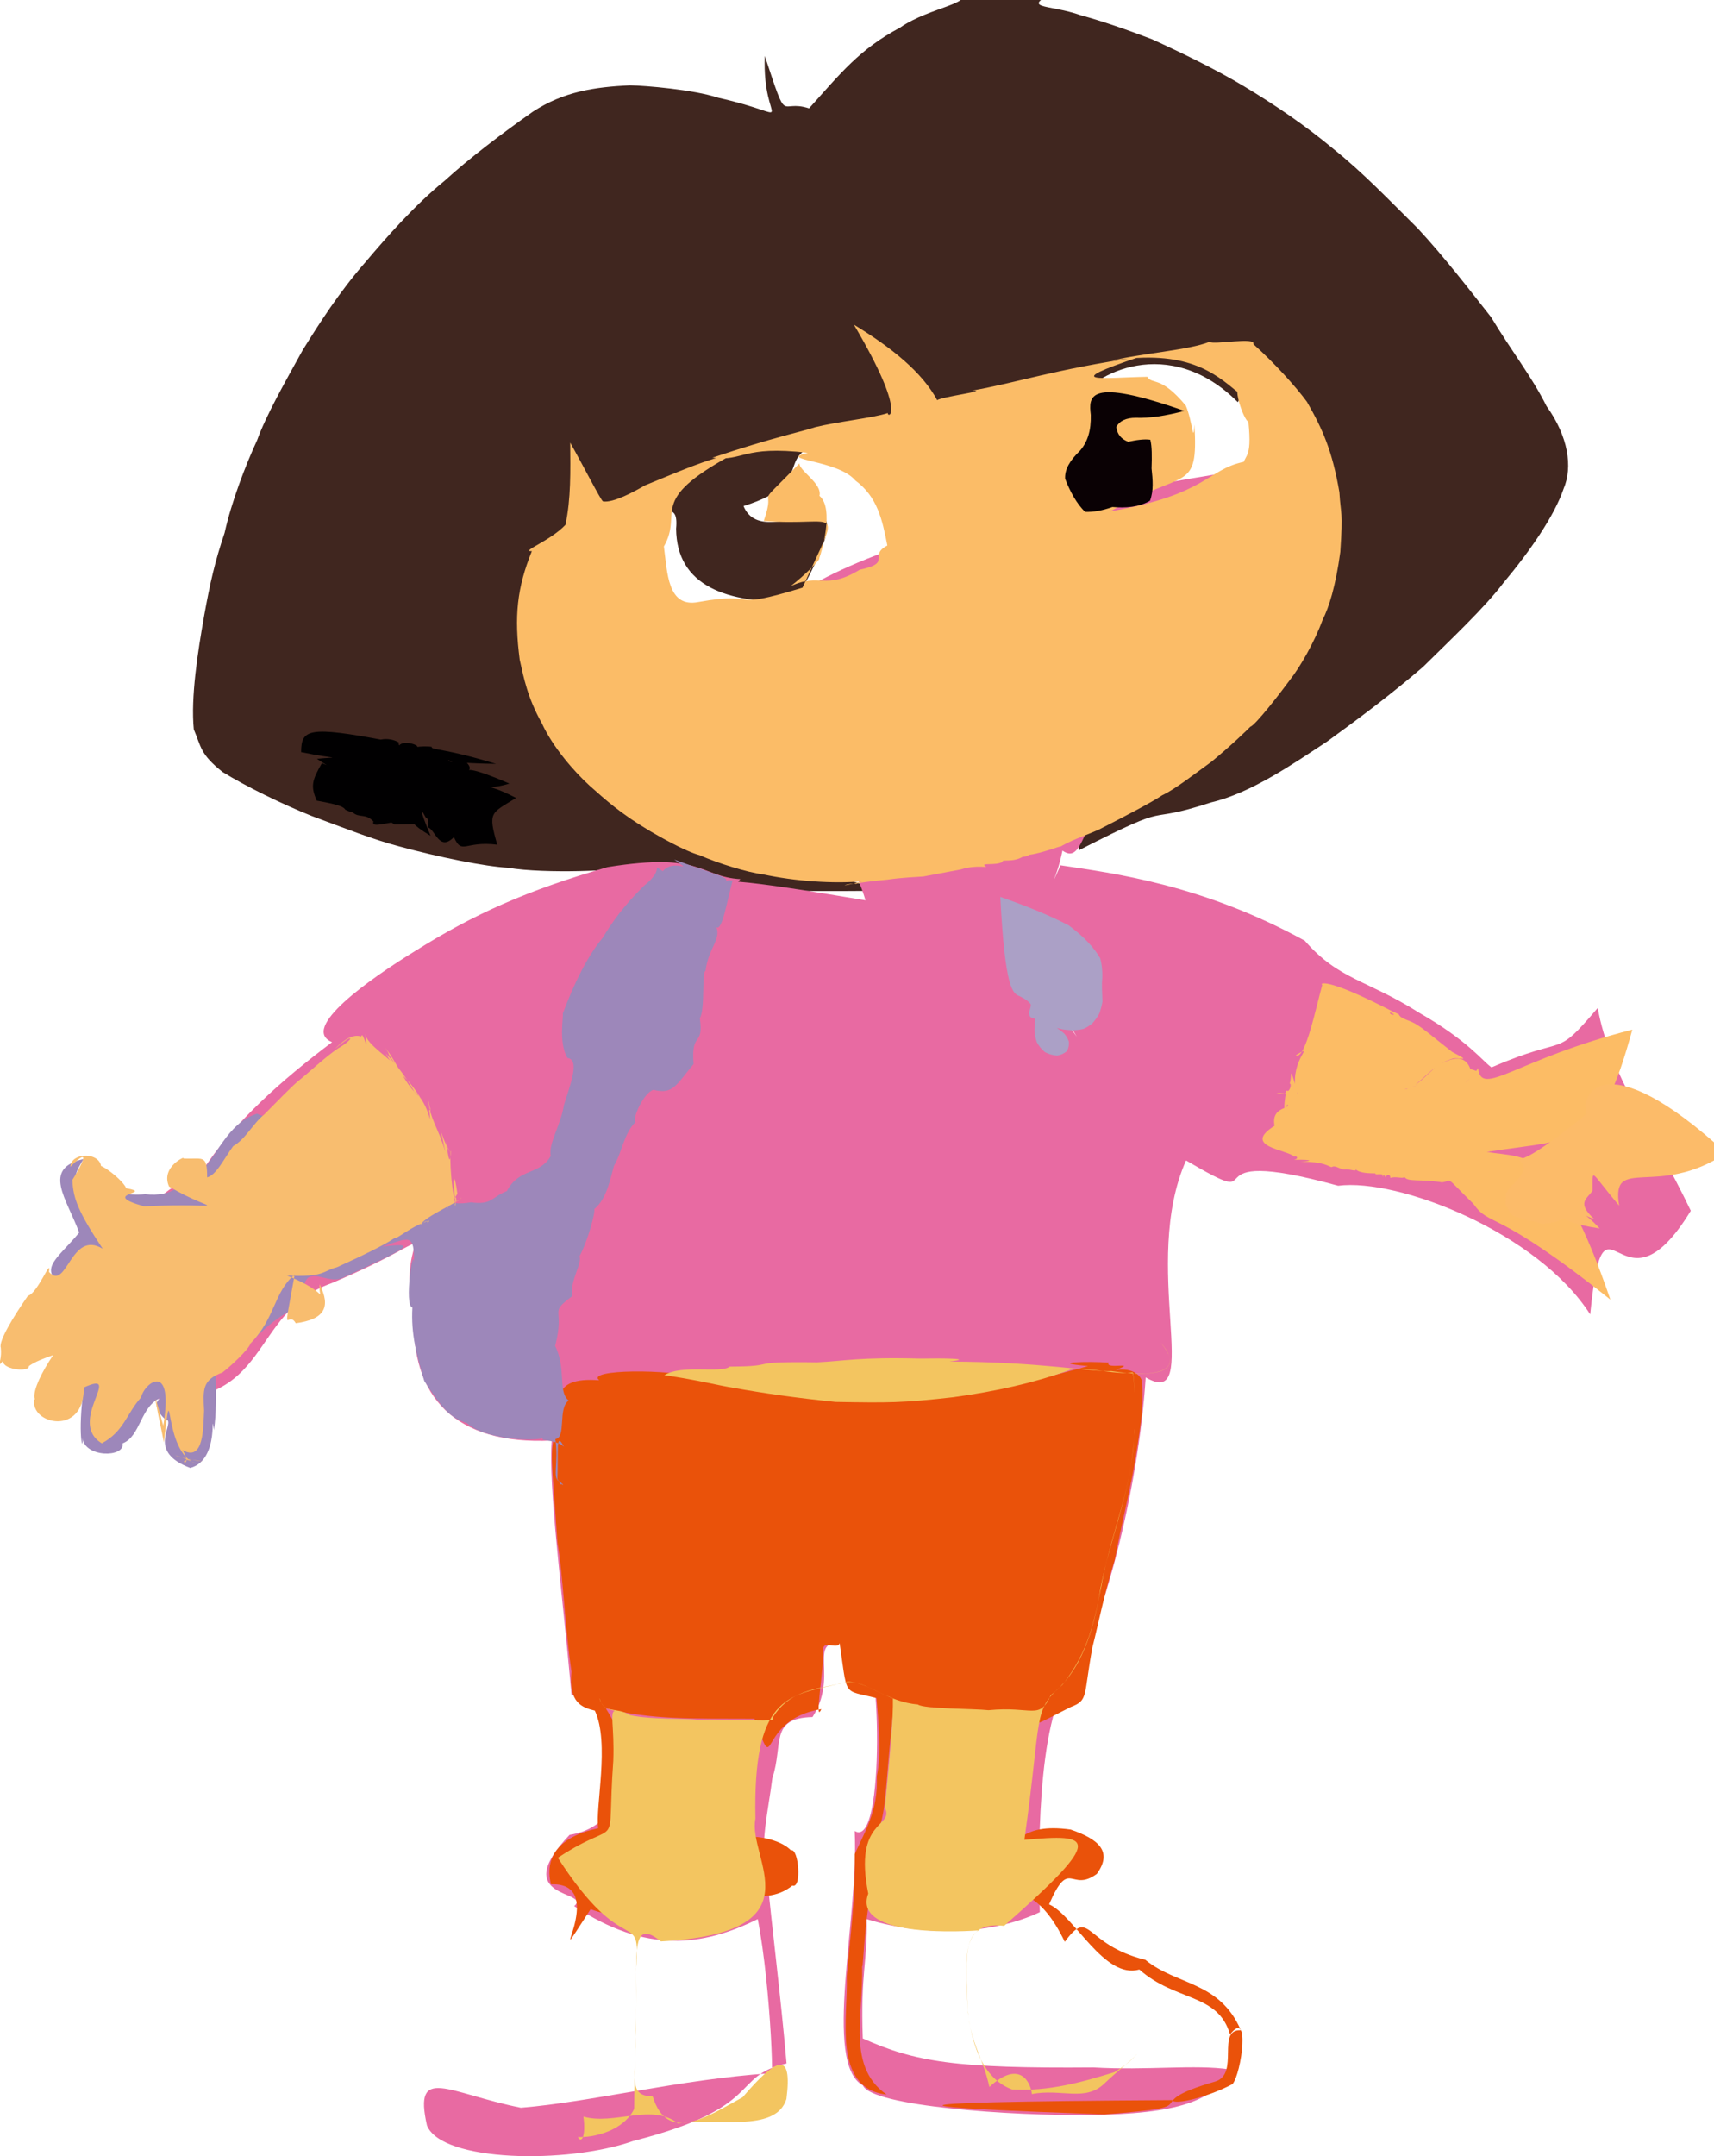 <?xml version="1.0" ?>
<svg xmlns="http://www.w3.org/2000/svg" version="1.1" width="474" height="596">
  <defs/>
  <g>
    <path d="M 265.603 -2.988 C 266.943 -1.981 267.908 -1.669 269.385 -2.027 C 269.532 -3.628 268.822 -5.117 269.911 -4.589 C 270.656 -5.15 270.501 -5.24 271.555 -5.247 C 271.96 -4.97 272.941 -4.507 275.257 -3.363 C 276.414 -3.477 278.75 -2.051 293.132 -2.931 C 281.245 2.824 289.548 0.894 299.046 4.268 C 304.548 5.738 311.776 8.242 318.574 10.843 C 326.675 14.543 336.142 19.11 344.022 23.845 C 352.548 28.964 360.826 34.564 368.754 41.166 C 377.027 47.78 384.399 55.55 392.105 63.155 C 399.474 71.099 406.203 79.858 412.364 87.666 C 418.167 97.302 423.556 103.976 427.687 112.252 C 433.696 120.595 434.992 129.07 432.41 135.094 C 429.86 142.612 423.058 152.407 415.745 161.135 C 410.666 167.876 400.871 177.086 393.533 184.335 C 385.088 191.592 376.741 197.893 367.049 204.923 C 357.995 210.873 346.052 219.194 334.926 221.786 C 314.58 228.404 326.279 220.757 298.445 234.961 C 296.49 217.002 319.405 221.92 326.531 213.514 C 337.507 208.456 344.136 199.26 352.624 191.288 C 359.765 182.893 365.133 173.458 366.885 162.916 C 367.863 154.833 370.271 145.598 366.063 142.064 C 367.444 130.976 364.229 122.131 361.701 113.475 C 354.78 107.442 349.791 100.422 344.405 98.109 C 336.426 95.552 350.512 97.602 342.316 111.158 C 323.226 92.042 301.866 103.466 298.249 110.734 C 281.619 104.762 272.307 109.229 262.073 110.684 C 255.969 113.946 253.689 110.332 248.842 107.044 C 249.652 99.789 248.976 98.643 248.307 104.836 C 252.481 114.62 250.108 122.71 230.69 121.714 C 211.792 124.987 227.585 132.995 205.617 139.878 C 211.793 154.841 244.02 123.233 219.906 166.307 C 200.884 166.779 187.136 161.986 186.972 146.128 C 187.815 137.234 182.101 144.104 175.872 138.138 C 168.004 139.21 158.502 146.752 149.836 153.186 C 144.579 162.072 144.497 169.178 146.492 178.824 C 144.755 187.899 148.941 197.292 155.146 204.01 C 160.375 212.772 168.577 219.883 178.184 227.787 C 186.413 229.78 198.436 231.863 202.374 236.958 C 208.122 239.571 215.671 235.968 243.439 246.221 C 211.067 246.523 203.201 245.638 192.111 246.476 C 189.952 238.612 181.63 244.046 174.393 239.638 C 171.962 240.58 150.926 241.613 140.458 239.845 C 134.265 239.523 121.335 236.932 110.274 233.905 C 103.128 232.027 95.153 228.859 86.173 225.525 C 78.093 222.291 67.969 217.35 61.545 213.373 C 55.253 208.375 55.675 206.432 53.592 201.604 C 52.732 192.652 54.689 180.218 56.456 170.197 C 58.118 160.963 59.452 155.17 62.11 147.287 C 64.007 138.675 68.031 128.297 71.107 121.671 C 73.557 114.835 78.887 105.514 83.709 96.768 C 88.399 89.245 93.789 80.766 101.093 72.415 C 107.005 65.417 114.821 56.566 123.013 49.915 C 129.658 43.833 138.989 36.747 147.369 30.863 C 155.976 25.281 164.339 24.073 174.194 23.579 C 178.53 23.674 191.734 24.738 198.602 27.013 C 221.736 32.201 210.68 35.77 211.501 15.463 C 218.103 35.41 215.252 27.195 223.742 29.949 C 232.471 20.263 237.688 13.586 248.882 7.646 C 257.383 1.729 270.382 1.103 265.603 -2.988" stroke-width="0.0" fill="rgb(64, 38, 31)" opacity="1" stroke="rgb(200, 131, 241)" stroke-opacity="0.534" stroke-linecap="round" stroke-linejoin="round"/>
    <path d="M 367.321 126.409 C 365.884 157.018 359.253 184.811 339.707 202.626 C 296.449 206.383 303.084 241.617 293.818 235.103 C 290.46 251.743 281.644 254.696 284.905 257.536 C 271.944 257.528 262.933 258.028 248.679 252.553 C 241.672 250.902 234.028 250.06 229.274 250.591 C 228.73 248.808 232.115 249.468 239.295 250.374 C 248.815 250.107 257.738 258.73 273.097 256.417 C 284.045 255.942 289.895 271.443 292.6 279.736 C 303.551 293.2 309.548 305.955 311.41 308.84 C 311.905 315.711 310.167 331.169 310.56 308.745 C 304.212 295.238 294.703 283.889 282.986 259.389 C 276.907 261.573 287.747 253.038 293.237 239.159 C 308.162 241.403 332.447 244.467 360.826 260.001 C 370.243 270.858 377.974 270.734 392.549 279.973 C 406.059 287.683 410.132 293.444 412.476 295.021 C 434.187 285.61 429.526 293.083 441.846 278.593 C 445.139 297.128 457.007 312.486 467.58 334.654 C 447.691 367.23 443.749 323.482 439.762 363.305 C 425.297 340.685 386.718 325.595 370.061 327.743 C 325.918 315.586 353.925 335.948 327.994 320.746 C 315.275 349.387 332.827 390.033 316.834 380.711 C 314.809 412.777 304.484 450.421 296.3 463.377 C 286.355 474.851 287.178 516.234 287.562 528.513 C 275.045 534.441 256.562 535.621 239.688 530.44 C 239.966 541.749 237.933 545.596 238.6 563.42 C 253.048 569.901 264.334 571.756 302.399 571.432 C 317.114 572.319 330.5 570.54 340.099 571.989 C 336.068 580.685 325.677 584.338 300.913 584.593 C 280.399 584.855 241.072 582.212 238.631 576.401 C 227.466 570.24 237.544 530.358 236.361 506.079 C 245.168 511.583 243.27 451.834 238.672 455.587 C 220.01 450.069 233.133 461.526 224.695 474.595 C 212.702 474.878 216.715 482.059 213.585 491.493 C 212.537 500.024 209.966 510.512 211.968 516.871 C 213.559 533.711 215.829 550.827 217.516 570.336 C 201.892 573.89 211.705 582.428 175.133 591.757 C 156.824 598.215 122.019 597.573 118.07 587.452 C 114.269 570.586 123.872 578.539 144.055 582.576 C 163.57 580.986 188.053 574.726 212.845 573.057 C 214.361 582.837 213.274 549.452 209.547 530.433 C 194.17 538.038 178.653 539.976 158.794 526.859 C 163.725 522.408 140.24 525.261 157.517 507.152 C 179.53 503.702 171.818 471.215 158.06 468.442 C 155.445 439.433 151.577 410.717 152.577 398.171 C 125.829 399.42 113.444 386.129 114.484 362.849 C 108.514 338.96 128.368 339.169 91.684 354.678 C 68.351 363.006 75.541 389.475 40.75 386.475 C 32.963 347.471 33.159 333.72 55.741 323.959 C 64.516 310.231 78.182 298.318 91.84 288.047 C 82.746 284.273 102.234 270.58 114.799 262.862 C 131.165 252.6 145.673 246.125 168.022 239.665 C 194.357 235.406 193.521 242.333 204.761 242.988 C 188.087 260.818 183.382 284.788 172.631 304.946 C 166.991 321.632 162.519 336.73 156.06 345.691 C 153.674 352.149 154.583 357.916 153.481 353.219 C 151.839 344.731 162.289 340.634 164.071 327.428 C 171.473 311.014 179.642 293.584 186.522 273.281 C 191.279 242.37 173.864 237.893 239.346 248.84 C 231.558 222.547 206.538 211.905 200.912 190.418 C 206.924 169.845 218.36 147.326 367.321 126.409" stroke-width="0.0" fill="rgb(232, 106, 162)" opacity="0.998" stroke="rgb(44, 183, 177)" stroke-opacity="0.062" stroke-linecap="round" stroke-linejoin="round"/>
    <path d="M 236.143 89.741 C 246.482 96.01 255.035 102.874 259.183 110.623 C 260.118 109.692 274.155 107.913 268.74 107.973 C 281.497 105.733 291.098 102.199 315.173 98.634 C 292.4 106.252 305.079 104.33 317.284 104.146 C 318.681 106.454 320.939 103.664 327.935 112.112 C 329.82 116.519 329.946 123.111 330.323 117.359 C 331.403 136.508 327.705 129.358 307.117 141.323 C 333.967 136.652 333.686 129.827 343.958 127.654 C 344.991 125.073 346.803 125.535 344.204 108.786 C 347.959 123.509 342.492 113.65 342.149 108.283 C 335.845 103.057 328.067 96.481 307.414 99.694 C 315.448 97.692 328.84 96.776 334.462 94.485 C 335.69 95.407 347.396 93.028 346.617 95.117 C 352.414 100.298 358.368 106.88 361.436 111.065 C 365.822 118.741 368.43 124.612 370.399 136.027 C 370.791 142.591 371.445 140.806 370.655 152.557 C 369.357 162.17 367.455 168.014 365.794 171.237 C 363.514 177.488 359.526 184.38 356.728 187.928 C 354.195 191.374 347.218 200.414 345.752 200.89 C 344.967 201.714 340.442 206.089 335.071 210.504 C 330.636 213.721 324.869 218.211 321.434 219.791 C 318.53 221.758 310.752 225.795 303.853 229.315 C 300.079 230.984 295.308 232.556 292.87 234.299 C 295.476 232.863 288.657 235.807 284.597 236.262 C 283.929 236.974 281.64 236.828 282.954 236.73 C 280.142 238.503 276.685 237.413 277.345 238.178 C 275.407 239.371 271.107 238.355 272.406 239.376 C 273.781 240.072 270.251 238.867 265.744 240.307 C 262.904 240.83 258.576 241.655 255.345 242.262 C 253.722 242.39 249.595 242.519 245.439 243.126 C 242.353 243.415 235.73 244.14 236.913 244.349 C 235.589 243.667 229.405 245.918 238.528 243.584 C 230.478 244.306 219.901 243.577 210.941 241.66 C 206.745 241.145 198.456 238.592 193.475 236.365 C 189.647 235.377 182.21 231.151 179.744 229.697 C 171.366 224.726 167.373 220.971 163.132 217.235 C 158.799 213.312 152.837 206.453 149.83 199.886 C 145.905 192.857 144.866 187.48 143.728 182.379 C 142.159 170.39 142.958 162.508 147.085 152.333 C 143.793 152.463 152.126 149.564 156.371 145.067 C 157.915 137.8 157.743 130.18 157.684 122.34 C 160.995 128.146 166.215 138.411 166.757 138.587 C 169.526 139.079 175.412 135.886 178.381 134.15 C 185.618 131.255 196.88 126.178 202.403 125.728 C 178.565 138.667 189.135 141.419 183.593 151.034 C 184.564 158.215 184.56 168.107 193.18 166.391 C 210.646 163.251 200.156 169.093 221.937 162.43 C 232.799 138.235 232.368 145.684 211.206 143.995 C 215.137 132.942 207.269 142.21 221.103 128.067 C 220.839 130.029 227.483 133.634 226.62 137.05 C 230.801 140.582 227.144 152.828 226.551 154.304 C 227.179 154.354 222.403 159.165 218.615 162.04 C 226.772 158.172 228.051 163.334 237.769 157.464 C 247.009 155.533 239.975 153.574 245.39 150.783 C 243.966 143.502 242.622 137.311 236.537 132.806 C 231.688 126.99 214.475 127.225 223.389 125.156 C 205.141 123.021 205.667 127.658 196.983 126.515 C 213.912 120.826 222.4 119.151 225.421 118.075 C 231.579 116.536 241.121 115.586 245.533 114.177 C 245.306 115.654 251.17 115.15 236.143 89.741" stroke-width="0.0" fill="rgb(251, 188, 103)" opacity="1.0" stroke="rgb(249, 18, 118)" stroke-opacity="0.984" stroke-linecap="round" stroke-linejoin="round"/>
    <path d="M 300.898 377.581 C 289.238 376.574 300.988 376.175 306.584 376.634 C 305.444 378.687 315.045 376.167 308.542 378.659 C 313.361 377.928 315.922 380.382 315.867 382.38 C 316.262 390.533 315.079 395.851 314.06 402.761 C 312.668 411.465 310.247 420.744 308.277 431.11 C 305.383 440.391 303.733 448.974 302.101 455.321 C 299.589 468.879 301.058 469.931 296.123 471.812 C 287.476 476.128 283.614 478.805 288.238 473.111 C 275.643 475.459 267.605 473.802 257.824 471.871 C 249.742 474.131 248.455 466.303 246.848 474.67 C 245.074 490.507 245.096 500.31 243.169 505.178 C 253.813 506.531 260.507 512.99 275.631 510.479 C 282.268 510.566 281.685 503.69 296.082 505.683 C 303.775 508.328 307.809 511.717 303.324 517.938 C 296.041 523.296 295.839 513.189 290.123 526.355 C 297.159 529.479 305.317 547.15 315.087 544.374 C 325.128 553.276 336.88 550.862 340.166 562.344 C 345.829 554.872 343.343 573.017 340.853 576.034 C 334.197 579.6 324.663 581.962 324.187 580.467 C 232.486 581.036 252.803 582.525 305.419 584.414 C 336.142 582.024 313.104 581.977 336.12 575.309 C 342.896 573.195 336.278 560.82 343.158 561.157 C 337.252 547.524 325.41 548.812 316.751 541.691 C 299.627 537.497 301.624 526.983 294.457 536.715 C 281.092 508.914 266.608 533.516 260.251 523.092 C 243.853 536.589 247.227 526.186 241.894 518.825 C 238.533 529.238 238.718 551.176 238.245 540.851 C 239.585 554.477 233.244 570.67 245.205 578.944 C 230.016 577.222 234.6 557.137 234.18 546.282 C 235.083 535.064 236.567 525.642 236.372 512.461 C 238.986 506.548 242.915 500.617 242.492 490.9 C 243.752 485.17 242.991 476.016 242.39 469.356 C 232.646 466.824 234.539 469.671 231.957 452.512 C 233.514 457.391 227.351 452.603 227.667 456.074 C 227.931 460.686 225.066 476.982 227.125 472.402 C 208.795 475.362 215.192 492.793 208.628 475.062 C 190.888 474.99 180.299 475.376 167.534 472.2 C 172.962 480.717 173.602 487.28 171.607 490.383 C 168.567 505.399 167.116 508.64 173.874 508.139 C 185.424 512.949 196.527 513.165 208.624 508.132 C 204.356 507.327 214.602 507.175 218.741 511.438 C 220.793 510.58 221.873 522.147 219.128 521.163 C 210.571 528.132 200.284 519.263 196.137 528.826 C 185.656 525.422 173.366 531.897 163.343 527.678 C 148.587 550.265 169.489 520.131 152.366 520.826 C 150.249 512.336 155.933 507.309 165.434 505.318 C 164.564 499.55 168.69 481.755 164.496 472.819 C 161.075 471.992 157.141 470.711 158.049 462.08 C 156.166 449.535 155.775 435.619 154.135 426.175 C 152.726 404.212 151.388 398.72 154.738 394.411 C 154.816 388.045 151.683 380.438 165.703 381.504 C 161.869 378.445 185.053 378.321 193.741 380.87 C 200.736 381.082 212.513 384.169 219.304 385.689 C 229.279 385.513 238.07 386.753 246.135 386.894 C 250.87 386.713 254.081 386.438 256.585 386.339 C 256.717 385.442 256.473 382.818 255.114 382.225 C 254.485 381.162 253.153 381.956 249.889 381.863 C 252.182 384.011 254.786 379.904 256.352 385.158 C 257.034 386.271 263.197 385.474 265.006 384.672 C 268.42 384.846 278.758 383.748 300.898 377.581" stroke-width="0.0" fill="rgb(234, 82, 10)" opacity="0.999" stroke="rgb(229, 34, 200)" stroke-opacity="0.445" stroke-linecap="round" stroke-linejoin="round"/>
    <path d="M 183.295 240.795 C 186.542 237 192.33 241.924 186.441 237.564 C 198.15 241.907 202.56 242.613 200.295 243.812 C 202.409 242.349 204.151 244.689 202.632 243.254 C 201.014 249.177 199.729 257.327 198.134 256.307 C 199.388 259.797 195.812 262.244 195.112 268.373 C 194.002 268.409 195.064 279.116 193.526 281.398 C 194.707 289.599 191.033 284.721 191.799 294.101 C 186.83 300.104 186.137 302.528 180.703 301.228 C 178.104 301.938 174.766 309.105 175.738 310.122 C 172.45 313.492 172.103 318.272 169.753 322.323 C 168.863 325.431 167.872 331.387 164.327 334.184 C 164.718 334.887 162.649 342.764 160.279 347.188 C 160.985 349.497 157.61 353.734 158.221 358.267 C 151.507 363.316 156.368 361.041 153.519 372.026 C 156.679 378.317 154.188 384.554 157.252 387.107 C 154.175 389.305 156.704 397.319 153.587 397.765 C 154.504 404.63 152.754 408.127 154.489 409.4 C 156.235 410.405 155.749 410.779 155.239 410.074 C 155.407 410.734 154.895 410.26 154.143 408.78 C 154.478 401.206 153.599 395.353 155.944 399.846 C 153.305 397.509 147.118 398.414 151.468 397.217 C 146.604 398.907 133.036 397.314 129.19 393.379 C 124.292 391.844 122.197 389.094 117.336 381.693 C 115.186 374.497 113.627 368.665 114.045 361.419 C 111.671 360.9 114.325 343.584 114.517 349.174 C 114.565 340.682 113.281 342.05 105.643 344.584 C 116.19 343.231 112.803 344.907 94.613 353.257 C 89.69 355.367 82.896 347.261 84.014 360.516 C 69.645 366.406 67.24 377.288 60.044 377.351 C 58.871 374.262 60.508 385.705 59.182 395.277 C 57.968 388.299 61.04 403.506 52.614 405.737 C 40.822 401.297 47.774 394.319 46.336 392.5 C 46.235 393.246 41.023 388.33 44.555 386.305 C 38.813 388.545 38.909 397.062 33.915 398.941 C 34.557 402.94 23.425 402.911 22.827 397.497 C 23.11 401.774 21.294 396.928 23.223 383.215 C 21.909 388.074 20.453 384.093 18.611 379.681 C 15.629 375.453 15.752 370.822 17.968 365.812 C 17.909 361.191 17.602 356.3 16.562 354.882 C 10.877 350.395 16.117 347.685 21.895 340.69 C 18.478 331.332 11.467 322.962 23.119 320.344 C 19.018 326.883 20.943 327.202 25.101 328.458 C 29.544 329.398 35.292 330.517 40.164 330.088 C 47.936 330.834 49.303 327.698 55.076 324.178 C 59.815 320.326 62.581 310.511 71.093 307.815 C 76.865 310.726 80.652 306.514 84.421 302.988 C 87.876 299.203 91.139 296.281 94.185 294.417 C 96.982 293.229 99.792 292.618 102.219 293.013 C 104.385 294.569 106.799 296.915 109.088 299.992 C 110.981 303.822 112.906 308.144 115.341 312.511 C 117.538 317.04 119.278 321.616 121.311 326.195 C 122.101 330.826 122.908 333.546 130.286 332.322 C 136.027 333.139 135.962 330.837 140.177 329.205 C 143.593 322.71 149.203 324.927 152.31 319.511 C 151.558 316.22 155.118 310.87 155.93 305.532 C 157.423 300.488 160.591 292.856 156.925 292.424 C 154.488 288.265 155.794 281.626 155.645 280.098 C 158.997 271.192 162.572 264.191 166.651 259.223 C 169.268 254.96 172.244 250.598 178.092 244.821 C 184.301 239.918 179.634 238.611 183.295 240.795" stroke-width="0.0" fill="rgb(157, 135, 186)" opacity="1" stroke="rgb(107, 159, 52)" stroke-opacity="0.439" stroke-linecap="round" stroke-linejoin="round"/>
    <path d="M 92.56 289.981 C 96.956 285.418 99.132 286.324 99.907 286.467 C 100.407 284.399 102.045 292.895 100.974 285.713 C 101.436 288.831 108.084 292.536 110.529 295.787 C 105.793 289.387 108.559 292.459 106.515 289.592 C 109.62 293.263 112.217 300.293 116.116 303.158 C 111.679 296.267 110.304 297.601 106.717 291.212 C 114.686 299.456 117.329 307.815 115.869 304.544 C 112.104 299.609 116.881 301.707 118.936 309.397 C 118.693 304.847 118.331 308.422 119.099 306.141 C 118.38 306.284 120.037 311.121 118.334 303.568 C 119.207 310.322 120.983 311.038 123.141 318.304 C 121.085 308.298 121.719 313.697 124.401 318.501 C 123.139 315.289 123.566 317.497 123.146 315.136 C 123.842 317.573 124.283 323.803 124.735 318.21 C 124.441 316.961 124.242 326.108 126.123 333.549 C 124.723 323.315 125.82 324.446 126.494 329.972 C 128.313 326.504 126.559 330.49 123.449 334.256 C 126.923 327.701 126.387 332.689 125.475 333.46 C 127.444 329.512 125.013 333.834 127.656 330.987 C 127.175 332.213 117.934 335.917 116.208 338.566 C 119.383 336.038 117.561 339.227 118.72 337.403 C 114.025 338.65 109.528 342.725 109.146 342.181 C 106.324 344.12 99.859 347.234 93.148 350.279 C 89.171 351.274 89.792 353.093 79.34 352.56 C 91.37 357.346 88.041 360.114 88.382 354.974 C 91.564 361.249 89.806 364.669 81.792 365.743 C 79.514 361.689 77.946 371.769 81.511 352.249 C 75.639 357.245 76.23 364.221 69.29 371.314 C 68.763 373.06 63.496 377.864 61.503 379.363 C 55.843 381.409 56.153 384.17 56.438 389.88 C 56.186 394.178 56.502 404.179 50.557 400.837 C 54.06 407.354 46.209 402.048 56.181 403.937 C 48.566 403.256 44.541 400.219 54.405 404.584 C 44.813 401.852 47.898 377.122 45.316 398.668 C 44.373 393.589 40.722 377.428 45.148 394.064 C 48.174 376.119 39.998 382.005 39.002 386.265 C 35.025 390.649 34.316 395.637 28.154 398.938 C 18.334 392.938 34.527 378.352 23.183 383.5 C 23.336 397.077 8.3 393.718 9.483 386.82 C 13.306 385.293 15.352 388.896 12.257 387.261 C 6.52 389.385 10.16 379.5 19.453 368.209 C 23.467 373.828 13.16 373.875 7.992 377.583 C 8.205 379.94 -5.202 377.891 3.971 372.837 C -2.839 379.697 0.798 377.821 0.221 372.514 C -0.438 370.746 3.685 363.947 7.72 358.154 C 10.436 357.53 14.342 347.157 13.536 351.55 C 18.518 357.034 19.521 339.773 28.405 345.153 C 21.771 335.156 20.173 331.245 20.032 326.154 C 16.102 332.16 28.949 312.982 19.456 322.506 C 19.595 318.269 28.475 318.351 27.959 323.17 C 25.519 320.021 33.518 325.391 34.931 328.435 C 43.01 329.887 26.982 329.805 39.848 333.433 C 63.868 332.255 60.005 335.829 46.751 327.954 C 44.238 322.355 51.939 319.205 50.647 320.202 C 56.07 320.496 57.303 318.848 57.284 325.443 C 59.911 324.649 61.736 320.582 64.491 316.775 C 67.912 314.874 69.914 310.568 73.101 308.011 C 76.862 304.217 80.336 300.611 82.312 298.927 C 85.476 296.425 89.792 292.266 93.452 289.793 C 97.973 287.228 98.339 284.952 92.56 289.981" stroke-width="0.0" fill="rgb(248, 189, 111)" opacity="1.0" stroke="rgb(23, 122, 97)" stroke-opacity="0.885" stroke-linecap="round" stroke-linejoin="round"/>
    <path d="M 386.413 280.246 C 386.344 280.005 386.437 280.012 386.577 281.243 C 382.952 278.149 384.534 281.416 385.902 280.203 C 384.963 278.756 385.467 280.013 386.754 280.24 C 387.342 281.785 389.743 281.805 391.921 283.293 C 394.036 284.59 396.379 286.664 401.604 290.757 C 407.75 293.922 402.991 291.952 401.511 292.674 C 396.645 294.142 394.158 297.914 390.48 300.539 C 391.976 299.894 388.799 300.941 392.322 299.911 C 388.778 300.79 388.505 301.327 390.691 301.017 C 388.526 301.542 389.908 300.422 388.49 301.134 C 388.475 301.087 390.958 300.522 388.208 301.058 C 391.857 300.722 394.538 296.81 398.102 294.094 C 398.469 294.307 404.654 289.808 406.629 295.499 C 411.081 296.622 407.234 297.045 408.841 295.871 C 404.296 300.449 404.044 299.773 405.732 300.487 C 403.222 299.742 405.665 300.122 408.767 295.24 C 409.669 303.496 419.06 292.82 451.406 284.589 C 442.405 317.71 436.334 314.465 411.155 318.385 C 422.326 320.299 430.736 316.541 445.345 359.215 C 413.158 333.496 412.13 339.35 407.478 332.76 C 399.158 324.605 401.95 326.396 398.795 326.793 C 392.633 325.835 389.414 326.766 388.4 325.333 C 387.805 325.886 386.275 325.065 384.444 325.568 C 384.676 324.869 383.687 324.219 383.116 325.457 C 383.047 324.569 381.822 324.597 382.504 325.275 C 382.742 323.933 380.162 324.999 380.357 324.317 C 378.717 324.273 376.044 324.321 374.908 323.19 C 375.116 323.906 373.827 323.222 372.164 323.213 C 370.746 323.493 369.42 321.848 368.229 322.594 C 367.17 322.294 366.051 321.081 359.681 321.089 C 363.028 320.869 363.227 320.481 357.838 320.55 C 359.262 320.342 358.637 319.31 357.898 319.713 C 356.23 317.757 343.174 317.004 352.469 311.167 C 351.412 305.707 357.219 306.584 356.002 305.248 C 355.213 308.007 354.774 306.718 355.713 301.464 C 357.226 301.536 359.639 302.656 358.759 301.899 C 359.237 302.433 357.368 302.427 353.001 302.031 C 356.86 303.373 357.41 299.274 356.633 299.48 C 357.354 298.047 356.511 294.035 358.117 299.595 C 357.695 291.88 363.741 288.514 358.321 291.665 C 360.963 293.223 363.989 278.128 365.671 272.199 C 364.936 272.079 365.566 269.318 386.413 280.246" stroke-width="0.0" fill="rgb(252, 188, 101)" opacity="0.999" stroke="rgb(212, 121, 5)" stroke-opacity="0.991" stroke-linecap="round" stroke-linejoin="round"/>
    <path d="M 320.985 371.112 C 321.837 372.202 322.621 373.238 323.172 374.416 C 323.654 375.546 323.718 376.532 323.263 377.299 C 322.773 378.245 321.724 378.819 320.283 379.203 C 318.568 379.645 316.553 379.739 314.07 379.725 C 313.038 379.266 313.479 380.136 313.548 381.425 C 313.926 385.52 314.065 390.278 313.795 394.776 C 313.638 399.803 312.821 406.397 310.972 413.592 C 308.875 421.527 306.061 429.802 304.588 438.362 C 302.595 448.012 301.118 456.401 293.796 465.702 C 285.455 472.919 288.218 473.791 283.287 508.526 C 302.048 506.857 305.824 507.569 277.692 532.293 C 265.73 531.019 266.9 540.278 267.68 556.266 C 268.968 566.773 272.647 574.824 279.864 577.517 C 290.133 578.113 299.363 575.449 308.216 572.737 C 313.159 569.766 314.288 567.697 314.315 567.868 C 312.669 569.694 309.275 572.194 305.316 575.968 C 300.075 580.964 293.493 577.246 285.348 578.789 C 285.113 575.778 282.092 569.023 273.605 576.84 C 271.866 568.701 268.413 564.832 267.663 555.777 C 267.216 544.284 266.443 535.869 270.666 533.557 C 261.395 534.19 235.905 534.647 240.116 523.394 C 235.933 502.626 247.407 505.188 244.713 499.685 C 246.25 483.432 247.039 475.004 246.928 469.369 C 239.401 466.539 237.426 463.549 231.098 465.635 C 217.758 468.719 208.196 469.087 208.908 502.678 C 206.6 513.655 226.993 534.193 182.772 536.599 C 173.638 529.24 176.585 541.882 175.804 561.216 C 176.073 574.352 173.361 579.242 180.503 579.449 C 184.601 592.715 195.808 584.88 205.379 579.665 C 214.843 568.618 219.188 566.66 217.48 580.175 C 214.444 589.783 197.495 585.143 187.522 586.931 C 180.368 581.214 169.757 587.459 161.346 585.017 C 162.064 590.388 160.854 592.573 159.806 590.676 C 164.081 590.891 172.387 589.018 175.367 582.911 C 175.42 572.809 176.166 560.299 175.919 544.106 C 177.246 526.613 173.045 542.618 154.267 513.489 C 172.497 501.488 167.647 513.826 169.604 486.667 C 169.956 477.291 168.484 472.899 170.136 472.878 C 165.808 472.175 166.209 469.846 165.775 469.447 C 167.066 473.844 170.392 471.653 174.269 474.072 C 180.103 475.37 189.76 474.899 192.778 475.348 C 205.601 475.075 215.25 476.234 213.641 474.848 C 218.785 466.261 227.6 466.876 234.409 464.782 C 240.254 464.969 245.601 470.483 253.815 471.109 C 255.32 472.371 269.43 472.242 273.366 472.698 C 285.523 471.489 287.391 475.645 290.58 468.549 C 298.985 462.037 302.523 450.71 304.333 438.919 C 307.069 425.153 311.878 414.477 313.271 401.145 C 314.138 394.644 314.191 386.029 313.268 379.334 C 308.881 380.229 298.598 377.209 295.441 378.819 C 285.778 382.239 275.578 384.559 263.577 386.193 C 249.511 387.774 245.844 387.744 231.066 387.492 C 220.173 386.385 211.05 385.072 203.106 383.641 C 198.277 382.889 193.635 381.543 183.745 380.095 C 188.539 377.069 199.386 379.678 201.822 377.725 C 216.365 377.651 204.927 376.243 225.927 376.544 C 233.422 376.208 237.371 375.065 254.537 375.514 C 260.405 375.396 269.805 375.472 262.594 376.336 C 287.938 376.425 301.324 379.21 307.401 378.977 C 318.034 380.634 328.538 379.821 320.985 371.112" stroke-width="0.0" fill="rgb(243, 197, 96)" opacity="1" stroke="rgb(131, 54, 218)" stroke-opacity="0.665" stroke-linecap="round" stroke-linejoin="round"/>
    <path d="M 106.935 204.736 C 103.478 206.014 104.605 206.127 104.674 204.586 C 108.461 203.428 111.638 205.975 110.183 205.412 C 110.696 207.295 111.108 207.399 110.076 206.522 C 110.966 204.182 116.013 205.95 115.38 206.471 C 115.926 206.31 118.185 206.225 119.389 206.417 C 119.128 207.335 122.816 206.734 137.17 211.127 C 121.528 210.913 122.257 209.611 123.425 208.478 C 123.679 210.692 124.514 211.348 127.336 209.239 C 130.293 211.457 130.308 212.734 129.342 212.97 C 129.414 212.814 130.38 212.016 140.863 216.574 C 131.812 219.441 131.047 214.447 142.711 220.548 C 135.809 224.861 134.838 224.26 137.519 233.475 C 128.47 232.321 127.821 236.452 125.528 231.383 C 121.497 235.439 120.457 229.497 118.398 228.677 C 118.443 226.227 118.28 226.264 117.713 225.918 C 116.424 223.426 115.786 223.092 119.067 231.014 C 113.488 227.718 113.783 226.574 114.99 227.798 C 111.98 227.861 110.663 227.855 109.102 227.887 C 107.619 226.754 105.771 226.671 108.607 227.285 C 105.654 227.75 102.661 228.65 103.273 227.068 C 101.125 224.684 99.29 226.202 97.522 224.519 C 97.953 224.682 96.713 224.41 95.517 223.825 C 95.102 223.151 94.376 222.488 87.582 221.299 C 85.92 217.339 86.176 215.859 89.021 210.933 C 93.723 212.785 93.99 213.24 93.084 213.016 C 93.672 213.054 92.871 213.228 87.654 209.743 C 94.108 209.034 93.627 210.016 83.274 207.885 C 83.319 201.568 85.227 200.582 106.935 204.736" stroke-width="0.0" fill="rgb(1, 0, 1)" opacity="0.999" stroke="rgb(223, 5, 216)" stroke-opacity="0.301" stroke-linecap="round" stroke-linejoin="round"/>
    <path d="M 438.791 307.871 C 436.769 303.099 443.177 287.439 477.361 318.709 C 458.393 331.447 445.391 318.971 447.773 333.242 C 439.476 323.491 440.513 322.533 440.417 329.095 C 438.852 331.434 435.923 332.384 440.858 336.934 C 436.649 335.532 437.713 334.487 442.372 339.539 C 434.286 338.37 433.28 337.024 432.269 336.825 C 431.398 337.332 430.58 337.575 429.677 337.875 C 428.526 338.003 427.442 338.124 426.479 338.364 C 425.514 337.826 424.504 337.714 423.332 337.406 C 422.173 337.447 421.155 336.938 420.195 336.549 C 419.213 336.456 418.346 336.068 417.627 335.258 C 417.115 334.268 416.595 333.501 416.366 332.637 C 416.426 331.744 416.528 330.912 416.472 329.856 C 416.955 329.088 417.466 328.321 418.038 327.655 C 418.791 327.125 419.39 326.449 419.888 325.788 C 420.463 325.121 420.905 324.374 421.217 323.583 C 421.488 322.824 421.522 322.008 420.028 320.555 C 421.123 319.939 422.755 320.919 438.791 307.871" stroke-width="0.0" fill="rgb(252, 187, 105)" opacity="1.0" stroke="rgb(163, 207, 97)" stroke-opacity="0.214" stroke-linecap="round" stroke-linejoin="round"/>
    <path d="M 327.541 113.571 C 322.474 114.934 317.888 115.619 314.158 115.48 C 311.431 115.455 309.617 116.329 308.719 117.99 C 308.914 120.047 310.117 121.393 312.005 122.108 C 314.173 121.621 316.517 121.287 318.113 121.548 C 318.582 123.344 318.578 126.184 318.462 129.489 C 318.796 132.638 319.078 135.621 318.019 138.417 C 314.959 140.189 311.247 140.463 307.648 140.138 C 304.893 141.105 302.333 141.578 300.102 141.483 C 297.798 139.345 295.88 135.801 294.558 132.337 C 294.39 129.711 295.908 127.239 298.63 124.611 C 300.79 122.153 301.755 118.977 301.652 114.701 C 301.097 109.617 300.563 104.114 327.541 113.571" stroke-width="0.0" fill="rgb(10, 1, 4)" opacity="0.998" stroke="rgb(140, 133, 171)" stroke-opacity="0.896" stroke-linecap="round" stroke-linejoin="round"/>
    <path d="M 276.629 247.898 C 283.654 250.343 290.104 252.927 295.532 255.764 C 299.731 258.842 302.606 261.974 304.278 264.907 C 304.945 267.559 304.908 269.819 304.74 271.753 C 304.714 273.526 304.847 275.228 304.877 276.887 C 304.619 278.23 304.324 279.288 303.96 280.237 C 303.445 281.165 302.832 282.008 302.144 282.78 C 301.381 283.462 300.527 284.004 299.585 284.403 C 298.562 284.628 297.496 284.747 296.44 284.766 C 295.436 284.715 294.524 284.616 293.731 284.491 C 293.085 284.345 292.607 284.221 292.32 284.144 C 292.24 284.134 292.367 284.226 292.683 284.42 C 293.153 284.725 293.717 285.142 294.301 285.665 C 294.846 286.296 295.287 287.029 295.575 287.85 C 295.671 288.728 295.531 289.615 295.117 290.44 C 294.414 291.115 293.48 291.566 292.385 291.764 C 291.213 291.702 290.054 291.377 288.972 290.809 C 288.035 290.026 287.271 289.077 286.705 288.03 C 286.344 286.941 286.147 285.863 286.075 284.854 C 286.086 283.959 286.141 283.194 286.201 282.575 C 286.246 282.109 286.238 281.786 286.169 281.589 C 286.033 281.485 285.833 281.432 285.575 281.391 C 285.291 281.321 285.044 281.187 284.842 280.961 C 284.666 280.618 284.548 280.171 284.596 279.634 C 284.825 279.018 285.066 278.342 285.076 277.633 C 284.626 276.905 283.599 276.151 282.035 275.374 C 280.101 274.583 277.967 273.811 276.629 247.898" stroke-width="0.0" fill="rgb(171, 160, 198)" opacity="0.999" stroke="rgb(53, 39, 105)" stroke-opacity="0.366" stroke-linecap="round" stroke-linejoin="round"/>
  </g>
</svg>
